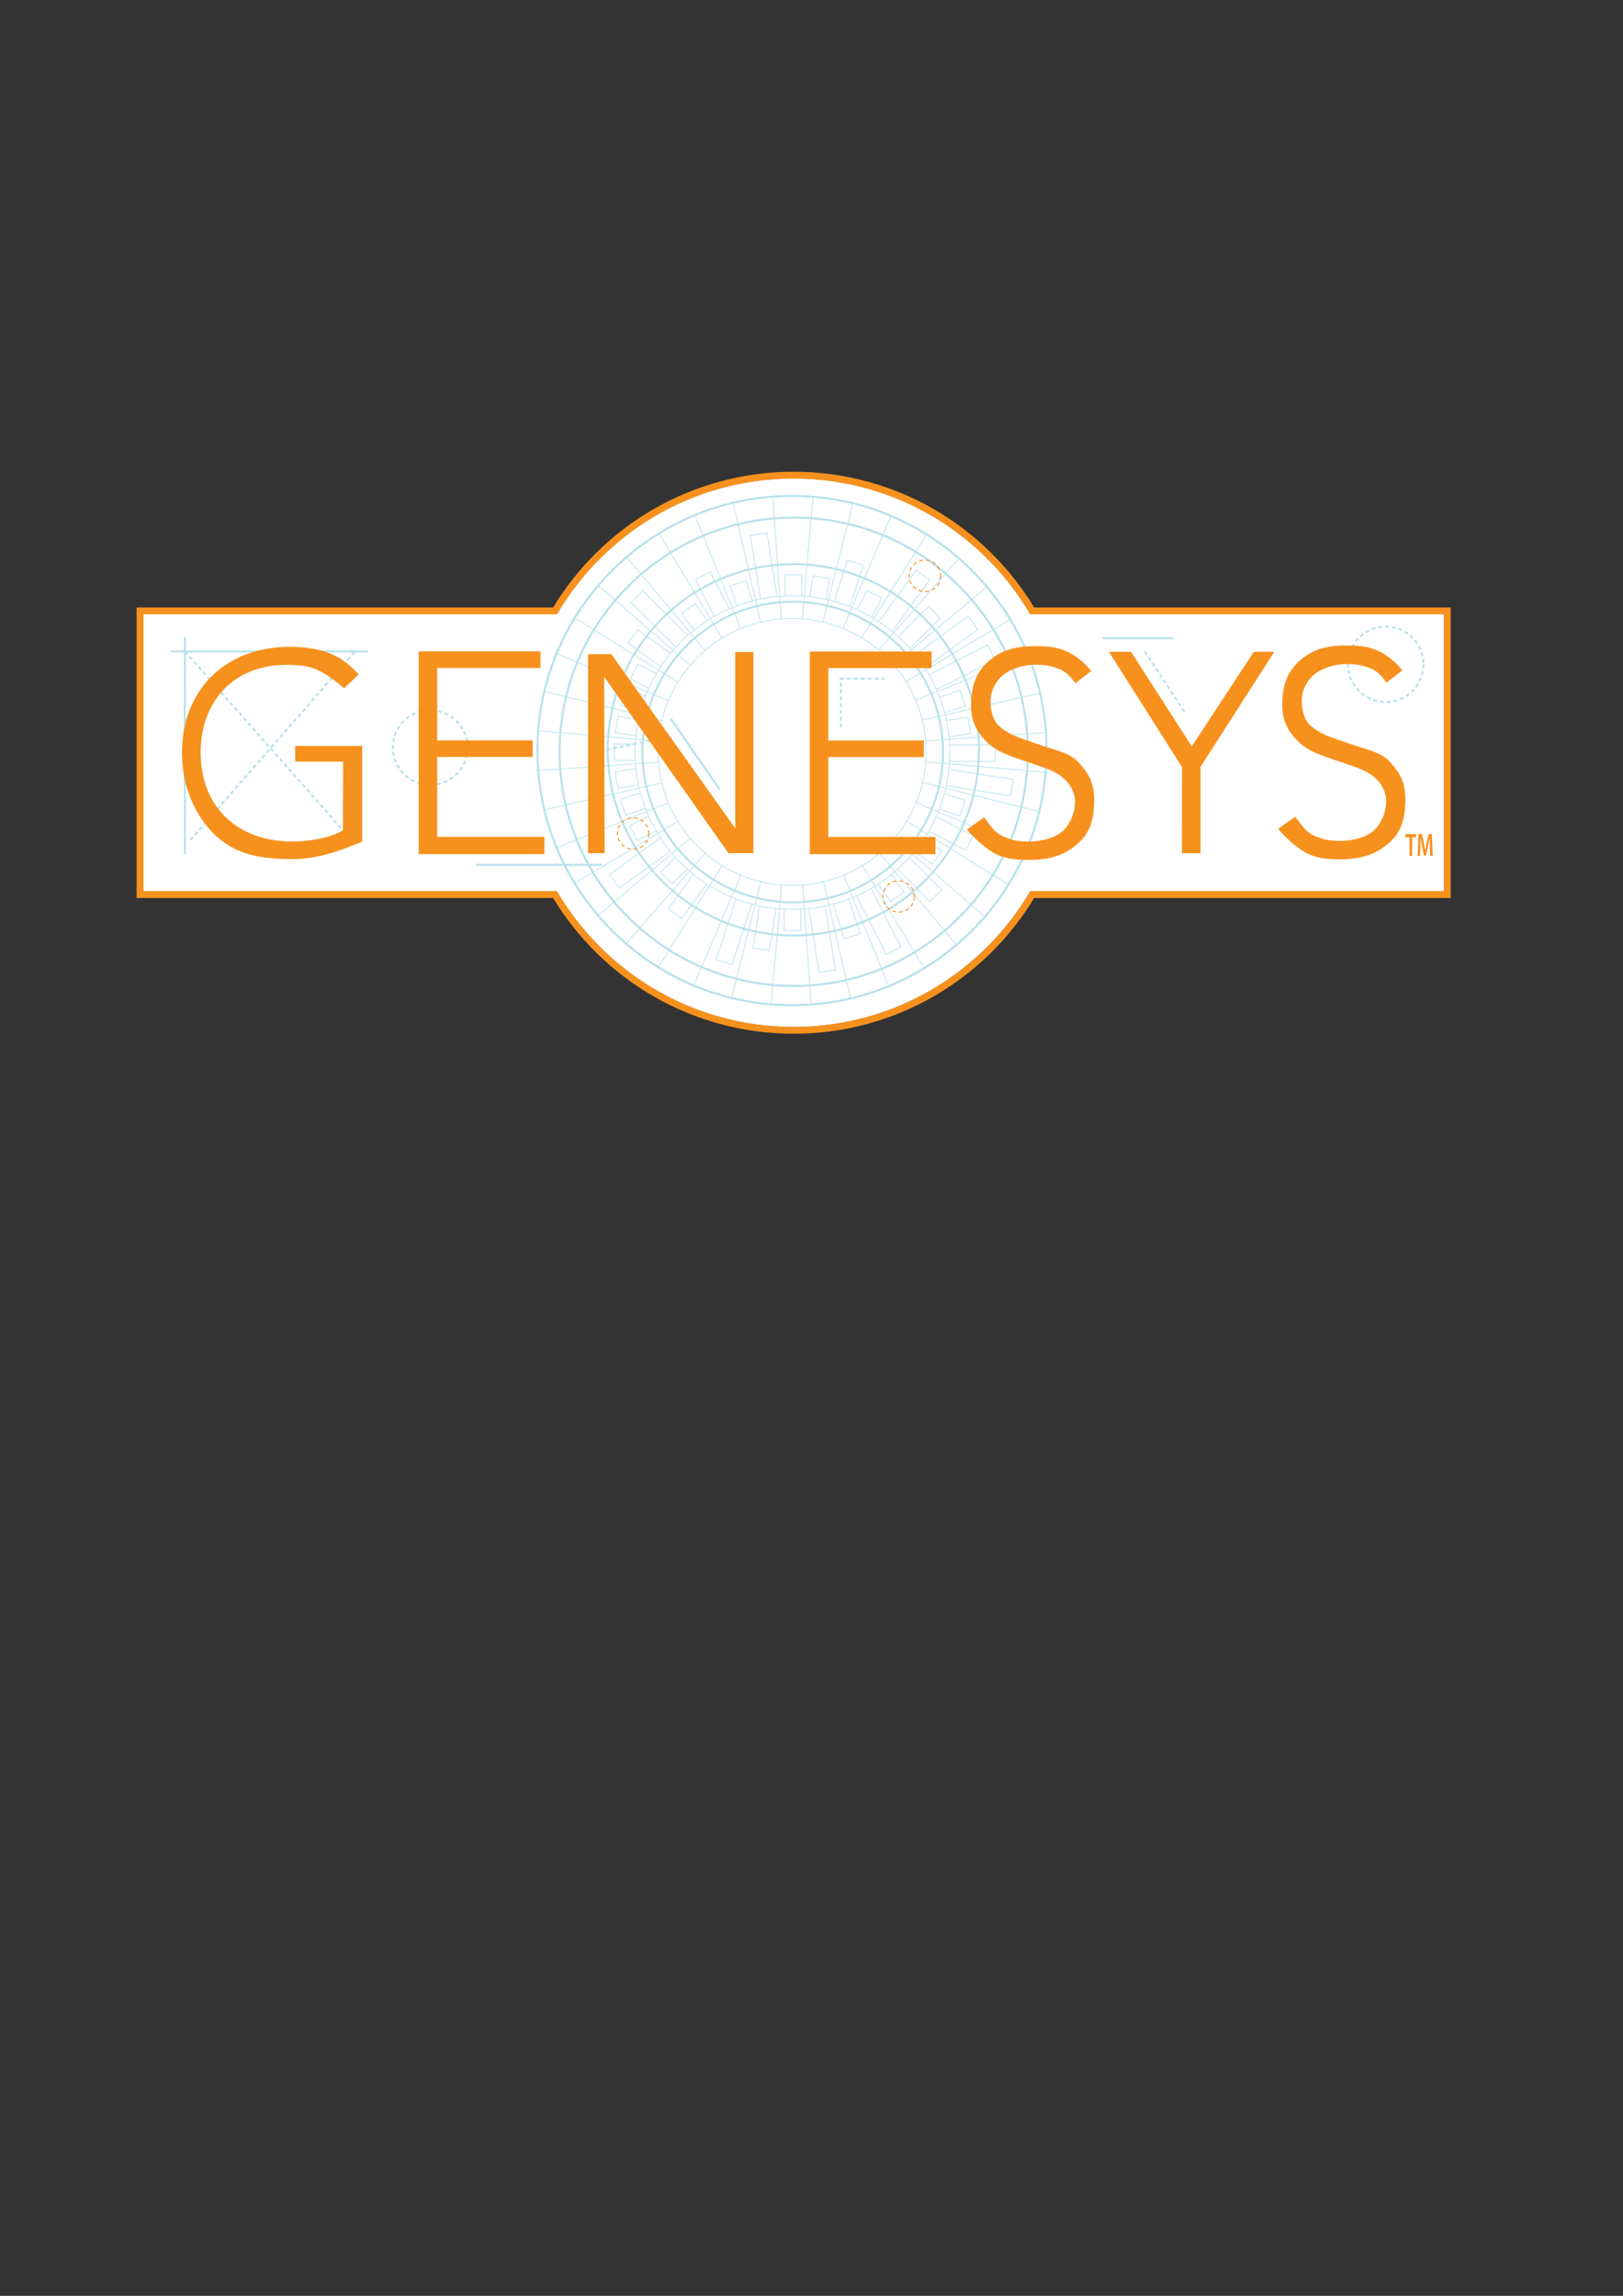 <?xml version="1.0" encoding="UTF-8" standalone="no"?>
<!-- Created with Inkscape (http://www.inkscape.org/) -->

<svg
   xmlns:dc="http://purl.org/dc/elements/1.1/"
   xmlns:cc="http://creativecommons.org/ns#"
   xmlns:rdf="http://www.w3.org/1999/02/22-rdf-syntax-ns#"
   xmlns:svg="http://www.w3.org/2000/svg"
   xmlns="http://www.w3.org/2000/svg"
   xmlns:sodipodi="http://sodipodi.sourceforge.net/DTD/sodipodi-0.dtd"
   xmlns:inkscape="http://www.inkscape.org/namespaces/inkscape"
   width="210mm"
   height="297mm"
   viewBox="0 0 210 297"
   version="1.1"
   id="svg8"
   inkscape:version="0.92.4 (5da689c313, 2019-01-14)"
   sodipodi:docname="GenesysLogoSVG.svg">
  <rect x="0" y="0" width="210" height="297" fill="#333333" stroke="none"/>
  <defs
     id="defs2">
    <clipPath
       id="clipPath3731"
       clipPathUnits="userSpaceOnUse">
      <path
         inkscape:connector-curvature="0"
         id="path3729"
         d="M 0,1584 H 1800 V 0 H 0 Z" />
    </clipPath>
    <clipPath
       id="clipPath3743"
       clipPathUnits="userSpaceOnUse">
      <path
         inkscape:connector-curvature="0"
         id="path3741"
         d="M 0,1584 H 1800 V 0 H 0 Z" />
    </clipPath>
    <clipPath
       id="clipPath3811"
       clipPathUnits="userSpaceOnUse">
      <path
         inkscape:connector-curvature="0"
         id="path3809"
         d="M 558.505,1129.86 H 1241.9 V 449.072 H 558.505 Z" />
    </clipPath>
  </defs>
  <sodipodi:namedview
     id="base"
     pagecolor="#ffffff"
     bordercolor="#666666"
     borderopacity="1.0"
     inkscape:pageopacity="0.0"
     inkscape:pageshadow="2"
     inkscape:zoom="0.98994949"
     inkscape:cx="494.33854"
     inkscape:cy="656.08391"
     inkscape:document-units="mm"
     inkscape:current-layer="g3721"
     showgrid="false"
     inkscape:window-width="1278"
     inkscape:window-height="1351"
     inkscape:window-x="-8"
     inkscape:window-y="0"
     inkscape:window-maximized="0" />
  <g
     inkscape:label="Layer 1"
     inkscape:groupmode="layer"
     id="layer1">
    <g
       transform="matrix(0.353,0,0,-0.353,-138.339,462.352)"
       inkscape:label="GenesysLogo"
       id="g3721">
      <path
         inkscape:connector-curvature="0"
         id="path3723"
         style="fill:none;fill-opacity:1;fill-rule:nonzero;stroke:none;stroke-width:0.274"
         d="m 435.546,900.551 h 493.362 v 283.409 H 435.546 Z" />
      <g
         id="g3725"
         transform="matrix(0.274,0,0,0.274,435.546,818.05)">
        <g
           clip-path="url(#clipPath3731)"
           id="g3727">
          <g
             transform="translate(902.035,1154.563)"
             id="g3733">
            <path
               inkscape:connector-curvature="0"
               id="path3735"
               style="fill:#ffffff;fill-opacity:1;fill-rule:nonzero;stroke:none"
               d="M 0,0 C 134.987,0 252.916,-72.945 316.578,-181.557 H 869.823 V -551.886 H 316.578 C 252.916,-660.498 134.987,-733.443 0,-733.443 c -134.986,0 -252.917,72.945 -316.58,181.557 h -553.245 v 370.329 H -316.58 C -252.917,-72.945 -134.986,0 0,0" />
          </g>
        </g>
      </g>
      <g
         id="g3737"
         transform="matrix(0.274,0,0,0.274,435.546,818.05)">
        <g
           clip-path="url(#clipPath3743)"
           id="g3739">
          <g
             transform="translate(902.483,1154.563)"
             id="g3745">
            <path
               inkscape:connector-curvature="0"
               id="path3747"
               style="fill:#ffffff;fill-opacity:1;fill-rule:nonzero;stroke:none"
               d="M 0,0 C 134.987,0 252.916,-72.945 316.578,-181.557 H 869.823 V -551.886 H 316.578 C 252.916,-660.498 134.987,-733.443 0,-733.443 c -134.985,0 -252.917,72.945 -316.579,181.557 h -553.245 v 370.329 h 553.245 C -252.917,-72.945 -134.985,0 0,0" />
          </g>
          <g
             transform="translate(1373.886,918.344)"
             id="g3749">
            <path
               inkscape:connector-curvature="0"
               id="path3751"
               style="fill:#b6e1ea;fill-opacity:1;fill-rule:nonzero;stroke:none"
               d="m 0,0 -2.863,4.36 2.18,1.43 2.861,-4.36 z m 5.007,-7.631 -2.86,4.361 2.177,1.431 2.86,-4.362 z m 5.007,-7.626 -2.864,4.357 2.181,1.433 2.859,-4.36 z m 5.004,-7.631 -2.861,4.358 2.181,1.433 2.86,-4.361 z m 5.006,-7.63 -2.861,4.361 2.182,1.43 2.86,-4.361 z m 5.01,-7.63 -2.863,4.361 2.181,1.43 2.86,-4.358 z m 5.003,-7.627 -2.859,4.358 2.179,1.429 2.862,-4.357 z m 5.007,-7.63 -2.859,4.357 2.18,1.434 2.86,-4.362 z m 5.008,-7.631 -2.861,4.361 2.177,1.43 2.863,-4.36 z m 5.007,-7.627 -2.861,4.358 2.181,1.43 2.859,-4.357 z m 5.006,-7.63 -2.861,4.358 2.179,1.433 2.863,-4.36 z" />
          </g>
          <path
             inkscape:connector-curvature="0"
             id="path3753"
             style="fill:#b6e1ea;fill-opacity:1;fill-rule:nonzero;stroke:none"
             d="m 1410.57,939.709 h -95.163 v 2.61 h 95.163 z" />
          <g
             transform="translate(1698.649,955.102)"
             id="g3755">
            <path
               inkscape:connector-curvature="0"
               id="path3757"
               style="fill:#b6e1ea;fill-opacity:1;fill-rule:nonzero;stroke:none"
               d="M 0,0 C -1.677,0.146 -3.384,0.2 -5.074,0.172 L -5.118,2.779 C -3.343,2.809 -1.544,2.749 0.22,2.6 Z m -13.897,-0.774 -0.515,2.556 c 1.738,0.348 3.52,0.608 5.291,0.778 l 0.244,-2.597 c -1.685,-0.159 -3.374,-0.406 -5.02,-0.737 M 8.739,-1.544 C 7.113,-1.102 5.443,-0.74 3.78,-0.467 L 4.198,2.106 C 5.95,1.822 7.708,1.44 9.422,0.974 Z m -31.145,-1.749 -0.968,2.424 c 1.657,0.656 3.357,1.234 5.064,1.718 l 0.71,-2.512 c -1.623,-0.456 -3.239,-1.004 -4.806,-1.63 m 39.459,-1.349 c -1.515,0.731 -3.094,1.386 -4.683,1.957 l 0.879,2.455 c 1.674,-0.602 3.333,-1.294 4.932,-2.062 z m -47.37,-2.664 -1.384,2.208 c 1.505,0.943 3.077,1.822 4.669,2.599 l 1.146,-2.339 c -1.508,-0.74 -3.002,-1.572 -4.431,-2.468 m 54.996,-1.886 c -1.369,0.994 -2.799,1.926 -4.256,2.769 l 1.306,2.255 c 1.534,-0.886 3.042,-1.87 4.481,-2.914 z m -62.063,-3.485 -1.758,1.923 c 1.312,1.2 2.702,2.339 4.128,3.398 l 1.552,-2.096 c -1.356,-1.004 -2.675,-2.09 -3.922,-3.225 m 68.747,-2.354 c -1.16,1.214 -2.4,2.387 -3.692,3.486 l 1.69,1.982 c 1.36,-1.154 2.668,-2.388 3.889,-3.669 z m -74.741,-4.195 -2.072,1.579 c 1.075,1.409 2.238,2.782 3.451,4.081 l 1.903,-1.786 c -1.159,-1.23 -2.26,-2.535 -3.282,-3.874 m 80.275,-2.748 c -0.926,1.406 -1.941,2.782 -3.008,4.087 l 2.017,1.653 c 1.126,-1.376 2.192,-2.823 3.168,-4.304 z m -84.998,-4.771 -2.325,1.184 c 0.808,1.585 1.706,3.144 2.67,4.634 l 2.188,-1.416 c -0.913,-1.413 -1.769,-2.894 -2.533,-4.402 m 89.197,-3.045 c -0.662,1.554 -1.409,3.086 -2.228,4.56 l 2.281,1.264 c 0.86,-1.552 1.648,-3.167 2.344,-4.804 z m -92.49,-5.197 -2.498,0.74 c 0.504,1.698 1.103,3.392 1.786,5.041 l 2.411,-0.997 c -0.651,-1.566 -1.222,-3.174 -1.699,-4.784 m 95.202,-3.248 c -0.366,1.646 -0.826,3.292 -1.363,4.891 l 2.471,0.828 c 0.564,-1.683 1.049,-3.418 1.437,-5.148 z m -96.95,-5.453 -2.589,0.28 c 0.19,1.768 0.476,3.543 0.845,5.278 l 2.55,-0.549 c -0.352,-1.643 -0.622,-3.33 -0.806,-5.009 m 98.103,-3.348 c -0.072,1.697 -0.228,3.398 -0.467,5.058 l 2.583,0.369 c 0.249,-1.745 0.411,-3.537 0.486,-5.319 z m -100.864,-5.713 c -0.088,1.234 -0.131,2.485 -0.131,3.719 0,0.541 0.01,1.082 0.026,1.623 l 2.603,-0.081 c -0.013,-0.514 -0.02,-1.028 -0.02,-1.546 -0.004,-1.169 0.041,-2.359 0.121,-3.532 z m 103.237,-1.62 -2.594,0.267 c 0.173,1.664 0.257,3.372 0.257,5.068 h 2.607 c 0,-1.785 -0.091,-3.58 -0.27,-5.335 m -101.74,-7.603 c -0.443,1.718 -0.798,3.483 -1.062,5.24 l 2.58,0.382 c 0.25,-1.666 0.588,-3.343 1.008,-4.976 z m 99.951,-1.572 -2.502,0.731 c 0.47,1.619 0.862,3.282 1.163,4.939 l 2.566,-0.463 c -0.318,-1.748 -0.73,-3.499 -1.227,-5.207 m -96.807,-7.234 c -0.743,1.606 -1.416,3.275 -1.994,4.963 l 2.468,0.844 c 0.547,-1.602 1.186,-3.187 1.891,-4.712 z m 93.389,-1.464 -2.329,1.17 c 0.757,1.504 1.443,3.07 2.038,4.648 l 2.441,-0.923 c -0.629,-1.663 -1.352,-3.31 -2.15,-4.895 m -88.717,-6.626 c -1.02,1.45 -1.98,2.971 -2.853,4.52 l 2.275,1.278 c 0.825,-1.471 1.737,-2.918 2.709,-4.294 z m 83.788,-1.319 -2.083,1.569 c 1.015,1.345 1.971,2.762 2.844,4.209 l 2.234,-1.349 c -0.919,-1.521 -1.926,-3.012 -2.995,-4.429 m -77.736,-5.801 c -1.265,1.241 -2.482,2.566 -3.616,3.935 l 2.008,1.663 c 1.078,-1.301 2.234,-2.558 3.434,-3.738 z m 71.465,-1.126 -1.769,1.914 c 1.241,1.146 2.435,2.366 3.551,3.631 l 1.954,-1.725 c -1.174,-1.328 -2.432,-2.616 -3.736,-3.82 m -64.24,-4.803 c -1.467,1 -2.901,2.085 -4.26,3.231 l 1.68,1.995 c 1.292,-1.089 2.651,-2.12 4.047,-3.07 z m 56.833,-0.893 -1.4,2.197 c 1.42,0.903 2.813,1.893 4.145,2.941 l 1.613,-2.048 c -1.397,-1.102 -2.863,-2.143 -4.358,-3.09 m -48.659,-3.645 c -1.619,0.717 -3.224,1.529 -4.774,2.414 l 1.296,2.262 c 1.468,-0.839 2.995,-1.609 4.533,-2.289 z m 40.349,-0.632 -0.977,2.418 c 1.565,0.632 3.11,1.351 4.601,2.143 l 1.221,-2.302 c -1.566,-0.832 -3.199,-1.593 -4.845,-2.259 m -31.487,-2.353 c -1.725,0.409 -3.45,0.92 -5.13,1.508 l 0.866,2.461 c 1.593,-0.561 3.231,-1.044 4.868,-1.433 z m 22.542,-0.351 -0.528,2.555 c 1.657,0.339 3.306,0.768 4.912,1.275 l 0.789,-2.485 C 9.747,-98.98 8.006,-99.433 6.265,-99.791 m -13.293,-0.984 c -1.776,0.095 -3.564,0.28 -5.315,0.558 l 0.406,2.576 c 1.663,-0.264 3.36,-0.443 5.047,-0.531 z m 4.007,-0.064 -0.058,2.606 c 1.69,0.041 3.393,0.166 5.059,0.375 l 0.33,-2.586 c -1.759,-0.223 -3.551,-0.355 -5.331,-0.395" />
          </g>
          <g
             transform="translate(422.81,843.004)"
             id="g3759">
            <path
               inkscape:connector-curvature="0"
               id="path3761"
               style="fill:#b6e1ea;fill-opacity:1;fill-rule:nonzero;stroke:none"
               d="M 0,0 C -1.667,0.227 -3.371,0.372 -5.058,0.43 L -4.97,3.032 C -3.195,2.975 -1.403,2.823 0.355,2.583 Z m -13.918,-0.078 -0.383,2.579 c 1.752,0.261 3.543,0.43 5.322,0.512 l 0.115,-2.608 c -1.691,-0.073 -3.391,-0.236 -5.054,-0.483 m 22.559,-1.93 c -1.599,0.53 -3.245,0.984 -4.895,1.342 L 4.304,1.883 C 6.041,1.501 7.779,1.024 9.462,0.467 Z m -31.177,-0.176 -0.845,2.468 c 1.68,0.578 3.408,1.071 5.139,1.471 l 0.584,-2.543 c -1.639,-0.375 -3.282,-0.844 -4.878,-1.396 m 39.311,-3.381 c -1.481,0.819 -3.019,1.563 -4.567,2.214 l 1.014,2.405 c 1.633,-0.686 3.252,-1.474 4.81,-2.334 z m -47.394,-0.26 -1.284,2.268 c 1.544,0.876 3.157,1.678 4.783,2.388 l 1.041,-2.391 c -1.545,-0.673 -3.073,-1.433 -4.54,-2.265 m 54.744,-4.713 c -1.309,1.068 -2.685,2.079 -4.091,3.006 l 1.434,2.177 c 1.48,-0.974 2.93,-2.038 4.306,-3.168 z m -62.036,-0.342 -1.674,2.002 c 1.363,1.14 2.799,2.222 4.273,3.215 l 1.458,-2.164 c -1.4,-0.943 -2.766,-1.967 -4.057,-3.053 m 68.365,-5.882 c -1.093,1.288 -2.263,2.533 -3.479,3.696 l 1.805,1.883 c 1.281,-1.228 2.512,-2.539 3.661,-3.892 z m -74.626,-0.405 -2.005,1.663 c 1.133,1.366 2.35,2.691 3.621,3.936 l 1.822,-1.864 c -1.204,-1.183 -2.363,-2.441 -3.438,-3.735 m 79.723,-6.856 c -0.838,1.463 -1.764,2.898 -2.751,4.262 l 2.113,1.529 c 1.037,-1.44 2.014,-2.952 2.9,-4.493 z m -84.744,-0.463 -2.275,1.271 c 0.865,1.548 1.826,3.073 2.853,4.526 l 2.13,-1.504 c -0.973,-1.379 -1.886,-2.822 -2.708,-4.293 m 88.436,-7.6 c -0.554,1.589 -1.203,3.168 -1.93,4.692 l 2.356,1.116 c 0.764,-1.61 1.447,-3.272 2.035,-4.946 z m -92.039,-0.508 -2.472,0.836 c 0.568,1.677 1.234,3.35 1.978,4.969 l 2.37,-1.091 c -0.707,-1.536 -1.339,-3.125 -1.876,-4.714 M 41.4,-40.69 c -0.257,1.67 -0.608,3.34 -1.038,4.966 l 2.522,0.665 c 0.453,-1.713 0.822,-3.471 1.092,-5.23 z m -96.258,-0.534 -2.58,0.372 c 0.25,1.758 0.598,3.523 1.034,5.243 l 2.529,-0.636 c -0.412,-1.636 -0.744,-3.313 -0.983,-4.979 m -3.07,-8.959 c -0.024,0.653 -0.038,1.312 -0.038,1.971 0,1.123 0.038,2.258 0.112,3.37 l 2.6,-0.169 c -0.068,-1.054 -0.101,-2.134 -0.101,-3.201 0,-0.629 0.01,-1.25 0.033,-1.873 z m 102.242,-3.367 -2.597,0.266 c 0.173,1.671 0.261,3.378 0.261,5.072 0,1.247 -0.047,2.508 -0.142,3.742 l 2.6,0.197 c 0.101,-1.303 0.148,-2.624 0.152,-3.939 0,-1.786 -0.094,-3.58 -0.274,-5.338 m -101.042,-5.904 c -0.386,1.732 -0.687,3.507 -0.893,5.271 l 2.59,0.302 c 0.196,-1.678 0.48,-3.357 0.849,-5.001 z m 99.233,-3.267 -2.501,0.736 c 0.476,1.619 0.872,3.279 1.176,4.936 l 2.563,-0.474 c -0.318,-1.744 -0.737,-3.492 -1.238,-5.198 m -96.363,-5.63 c -0.7,1.637 -1.318,3.323 -1.842,5.02 l 2.491,0.768 c 0.497,-1.609 1.085,-3.212 1.748,-4.764 z m 92.909,-3.06 -2.323,1.18 c 0.76,1.502 1.453,3.063 2.059,4.639 l 2.434,-0.93 c -0.636,-1.66 -1.366,-3.307 -2.17,-4.889 m -88.467,-5.162 c -0.983,1.478 -1.9,3.026 -2.725,4.601 l 2.309,1.21 c 0.785,-1.493 1.654,-2.961 2.586,-4.367 z m 83.487,-2.756 -2.073,1.583 c 1.028,1.345 1.992,2.751 2.871,4.192 l 2.224,-1.362 c -0.926,-1.511 -1.941,-2.999 -3.022,-4.413 m -77.625,-4.523 c -1.233,1.279 -2.417,2.634 -3.512,4.031 l 2.052,1.609 c 1.041,-1.326 2.164,-2.614 3.333,-3.827 z m 71.299,-2.356 -1.754,1.93 c 1.254,1.137 2.458,2.351 3.58,3.601 l 1.941,-1.738 c -1.18,-1.321 -2.449,-2.596 -3.767,-3.793 m -64.22,-3.749 c -1.45,1.038 -2.856,2.161 -4.181,3.333 l 1.727,1.952 c 1.258,-1.113 2.594,-2.178 3.972,-3.161 z m 56.755,-1.876 -1.375,2.217 c 1.437,0.89 2.84,1.864 4.171,2.895 l 1.596,-2.063 c -1.402,-1.086 -2.88,-2.113 -4.392,-3.049 m -48.685,-2.843 c -1.602,0.75 -3.191,1.599 -4.716,2.518 l 1.346,2.231 c 1.447,-0.871 2.954,-1.674 4.479,-2.39 z m 40.322,-1.332 -0.946,2.426 c 1.565,0.613 3.123,1.316 4.624,2.089 l 1.197,-2.314 c -1.586,-0.819 -3.226,-1.56 -4.875,-2.201 m -31.518,-1.84 c -1.721,0.447 -3.439,0.988 -5.102,1.613 l 0.916,2.441 c 1.579,-0.591 3.205,-1.106 4.838,-1.532 z m 22.532,-0.736 -0.487,2.559 c 1.653,0.315 3.313,0.72 4.93,1.207 l 0.75,-2.496 c -1.704,-0.514 -3.452,-0.942 -5.193,-1.27 m -13.31,-0.771 c -1.765,0.121 -3.55,0.345 -5.304,0.652 l 0.45,2.57 c 1.67,-0.295 3.363,-0.504 5.04,-0.625 z m 4.01,-0.133 -0.017,2.607 c 1.687,0.01 3.394,0.108 5.068,0.291 l 0.283,-2.589 c -1.761,-0.194 -3.556,-0.298 -5.334,-0.309" />
          </g>
          <g
             transform="translate(90.519,918.648)"
             id="g3763">
            <path
               inkscape:connector-curvature="0"
               id="path3765"
               style="fill:#b6e1ea;fill-opacity:1;fill-rule:nonzero;stroke:none"
               d="m 0,0 -3.452,3.908 1.954,1.724 3.452,-3.908 z m 6.037,-6.842 -3.451,3.911 1.954,1.724 3.455,-3.908 z m 6.042,-6.84 -3.452,3.911 1.954,1.725 3.452,-3.908 z m 6.041,-6.839 -3.452,3.909 1.954,1.727 3.452,-3.908 z m 6.042,-6.839 -3.453,3.908 1.955,1.728 3.451,-3.912 z m 6.041,-6.839 -3.452,3.908 1.954,1.724 3.452,-3.908 z m 6.037,-6.839 -3.451,3.908 1.954,1.724 3.451,-3.908 z m 6.042,-6.843 -3.451,3.912 1.954,1.724 3.451,-3.908 z m 6.041,-6.839 -3.451,3.908 1.954,1.728 3.451,-3.908 z m 6.041,-6.839 -3.451,3.908 1.954,1.727 3.451,-3.908 z m 6.042,-6.839 -3.452,3.908 1.954,1.724 3.452,-3.908 z m 6.041,-6.84 -3.455,3.908 1.958,1.725 3.451,-3.908 z m 6.038,-6.838 -3.451,3.908 1.953,1.724 3.452,-3.909 z m 6.041,-6.843 -3.451,3.908 1.954,1.728 3.451,-3.908 z m 6.041,-6.839 -3.451,3.908 1.954,1.727 3.451,-3.908 z m 6.042,-6.84 -3.451,3.909 1.954,1.728 3.451,-3.909 z m 6.041,-6.839 -3.455,3.908 1.954,1.724 3.455,-3.907 z m 6.038,-6.838 -3.452,3.907 1.954,1.725 3.453,-3.909 z m 6.042,-6.844 -3.452,3.909 1.954,1.727 3.452,-3.908 z m 6.041,-6.838 -3.452,3.908 1.954,1.728 3.452,-3.908 z m 6.041,-6.84 -3.451,3.908 1.954,1.728 3.451,-3.908 z m 6.042,-6.839 -3.453,3.908 1.954,1.724 3.453,-3.908 z m 6.038,-6.839 -3.453,3.908 1.955,1.724 3.452,-3.908 z m 6.041,-6.843 -3.452,3.908 1.954,1.728 3.452,-3.908 z m 6.041,-6.838 -3.452,3.908 1.955,1.727 3.451,-3.908 z m 6.042,-6.839 -3.452,3.908 1.954,1.727 3.452,-3.911 z m 6.041,-6.84 -3.452,3.908 1.954,1.728 3.452,-3.909 z m 6.038,-6.84 -3.452,3.908 1.954,1.725 3.451,-3.908 z m 6.041,-6.842 -3.452,3.913 1.954,1.722 3.452,-3.908 z m 6.041,-6.839 -3.451,3.908 1.954,1.728 3.451,-3.908 z m 6.042,-6.838 -3.452,3.908 1.954,1.727 3.452,-3.909 z m 6.041,-6.84 -3.452,3.908 1.954,1.728 3.452,-3.912 z m 6.041,-6.84 -3.451,3.908 1.954,1.725 3.451,-3.908 z m 6.038,-6.842 -3.452,3.908 1.954,1.728 3.452,-3.907 z m 6.041,-6.84 -3.451,3.913 1.954,1.724 3.451,-3.908 z" />
          </g>
          <g
             transform="translate(312.424,917.708)"
             id="g3767">
            <path
               inkscape:connector-curvature="0"
               id="path3769"
               style="fill:#b6e1ea;fill-opacity:1;fill-rule:nonzero;stroke:none"
               d="M 0,0 -1.964,1.714 1.467,5.642 3.431,3.928 Z m -6.004,-6.873 -1.961,1.714 3.428,3.928 1.965,-1.714 z m -6,-6.874 -1.965,1.715 3.431,3.928 1.961,-1.713 z m -6.005,-6.872 -1.964,1.714 3.431,3.928 1.964,-1.714 z m -6.004,-6.873 -1.965,1.718 3.432,3.924 1.964,-1.714 z m -6.001,-6.873 -1.964,1.717 3.432,3.925 1.96,-1.714 z m -6.004,-6.873 -1.964,1.717 3.431,3.925 1.961,-1.714 z m -6.004,-6.873 -1.964,1.714 3.431,3.928 1.964,-1.714 z m -6.004,-6.873 -1.961,1.718 3.428,3.924 1.964,-1.714 z m -6.001,-6.87 -1.964,1.714 3.428,3.926 1.964,-1.715 z m -6.004,-6.875 -1.964,1.716 3.432,3.929 1.963,-1.718 z m -6.005,-6.87 -1.964,1.713 3.432,3.929 1.964,-1.717 z m -6,-6.873 -1.964,1.714 3.432,3.927 1.96,-1.716 z m -6.004,-6.874 -1.964,1.715 3.431,3.928 1.961,-1.717 z m -6.004,-6.872 -1.964,1.713 3.431,3.929 1.964,-1.718 z m -6.004,-6.873 -1.961,1.713 3.428,3.929 1.964,-1.714 z m -6.001,-6.873 -1.964,1.714 3.431,3.927 1.961,-1.713 z m -6.004,-6.873 -1.964,1.714 3.431,3.929 1.964,-1.715 z m -6.005,-6.873 -1.963,1.714 3.431,3.928 1.964,-1.714 z m -6,-6.873 -1.964,1.713 3.428,3.929 1.964,-1.713 z m -6.004,-6.873 -1.964,1.717 3.431,3.926 1.964,-1.715 z m -6.004,-6.873 -1.961,1.717 3.428,3.925 1.964,-1.714 z m -6.004,-6.872 -1.962,1.717 3.428,3.924 1.965,-1.713 z m -6.001,-6.874 -1.964,1.718 3.431,3.927 1.961,-1.716 z m -6.004,-6.873 -1.964,1.718 3.431,3.927 1.964,-1.717 z m -6.004,-6.873 -1.962,1.717 3.429,3.929 1.964,-1.719 z m -6.001,-6.869 -1.964,1.713 3.431,3.926 1.961,-1.715 z m -6.004,-6.876 -1.964,1.716 3.431,3.928 1.964,-1.717 z m -6.004,-6.874 -1.961,1.717 3.428,3.929 1.964,-1.718 z m -6.004,-6.87 -1.961,1.715 3.428,3.928 1.964,-1.717 z m -6.001,-6.873 -1.965,1.714 3.432,3.929 1.961,-1.718 z m -6.005,-6.873 -1.964,1.715 3.432,3.928 1.964,-1.718 z m -6.003,-6.872 -1.961,1.713 3.428,3.93 1.964,-1.719 z m -6.002,-6.873 -1.963,1.714 3.431,3.929 1.961,-1.715 z m -6.003,-6.874 -1.964,1.718 3.431,3.925 1.964,-1.714 z m -6.005,-6.873 -1.964,1.719 3.432,3.924 1.964,-1.718 z m -6.004,-6.872 -1.96,1.717 3.431,3.926 1.961,-1.715 z" />
          </g>
          <path
             inkscape:connector-curvature="0"
             id="path3771"
             style="fill:#b6e1ea;fill-opacity:1;fill-rule:nonzero;stroke:none"
             d="M 333.124,922.116 H 68.054 v 2.606 h 265.07 z" />
          <path
             inkscape:connector-curvature="0"
             id="path3773"
             style="fill:#b6e1ea;fill-opacity:1;fill-rule:nonzero;stroke:none"
             d="m 89.345,652.266 h -2.606 v 290.27 h 2.606 z" />
          <path
             inkscape:connector-curvature="0"
             id="path3775"
             style="fill:#b6e1ea;fill-opacity:1;fill-rule:nonzero;stroke:none"
             d="M 645.994,636.616 H 477.827 v 2.61 h 168.167 z" />
          <g
             transform="translate(802.659,737.561)"
             id="g3777">
            <path
               inkscape:connector-curvature="0"
               id="path3779"
               style="fill:#b6e1ea;fill-opacity:1;fill-rule:nonzero;stroke:none"
               d="m 0,0 -65.751,95.163 2.147,1.481 L 2.147,1.48 Z" />
          </g>
          <path
             inkscape:connector-curvature="0"
             id="path3781"
             style="fill:#b6e1ea;fill-opacity:1;fill-rule:nonzero;stroke:none"
             d="m 966.687,885.612 h -2.609 v 1.305 h 2.609 z m 0,-9.128 h -2.609 v 5.216 h 2.609 z m 0,-9.125 h -2.609 v 5.217 h 2.609 z m 0,-9.125 h -2.609 v 5.213 h 2.609 z m 0,-9.124 h -2.609 v 5.213 h 2.609 z m 0,-9.129 h -2.609 v 5.217 h 2.609 z m 0,-9.123 h -2.609 v 5.212 h 2.609 z m 0,-9.125 h -2.609 v 5.212 h 2.609 z" />
          <path
             inkscape:connector-curvature="0"
             id="path3783"
             style="fill:#b6e1ea;fill-opacity:1;fill-rule:nonzero;stroke:none"
             d="m 969.409,885.612 h -5.331 v 2.606 h 5.331 z m 9.327,0 h -5.332 v 2.606 h 5.332 z m 9.33,0 h -5.331 v 2.606 h 5.331 z m 9.329,0 h -5.331 v 2.606 h 5.331 z m 9.326,0 h -5.331 v 2.606 h 5.331 z m 9.328,0 h -5.331 v 2.606 h 5.331 z m 7.996,0 h -3.996 v 2.606 h 3.996 z" />
          <g
             transform="translate(705.725,801.672)"
             id="g3785">
            <path
               inkscape:connector-curvature="0"
               id="path3787"
               style="fill:#b6e1ea;fill-opacity:1;fill-rule:nonzero;stroke:none"
               d="M 0,0 -0.534,2.552 3.289,3.35 3.823,0.801 Z m -8.935,-1.867 -0.531,2.553 5.105,1.068 0.53,-2.555 z m -8.932,-1.866 -0.534,2.552 5.104,1.068 0.534,-2.555 z m -8.932,-1.866 -0.534,2.553 5.104,1.067 0.535,-2.555 z m -8.932,-1.866 -0.534,2.553 5.105,1.068 0.534,-2.555 z m -8.932,-1.866 -0.534,2.552 5.105,1.068 0.534,-2.555 z m -8.931,-1.866 -0.534,2.552 5.105,1.068 0.53,-2.555 z" />
          </g>
          <g
             transform="translate(901.18,988.594)"
             id="g3789">
            <path
               inkscape:connector-curvature="0"
               id="path3791"
               style="fill:#b6e1ea;fill-opacity:1;fill-rule:nonzero;stroke:none"
               d="m 0,0 c -110.16,0 -199.779,-89.622 -199.779,-199.778 0,-110.16 89.619,-199.783 199.779,-199.783 110.156,0 199.779,89.623 199.779,199.783 C 199.779,-89.622 110.156,0 0,0 m 0,-402.167 c -111.598,0 -202.389,90.791 -202.389,202.389 0,111.596 90.791,202.385 202.389,202.385 111.597,0 202.389,-90.789 202.389,-202.385 0,-111.598 -90.792,-202.389 -202.389,-202.389" />
          </g>
          <g
             transform="translate(902.484,1101.029)"
             id="g3793">
            <path
               inkscape:connector-curvature="0"
               id="path3795"
               style="fill:#b6e1ea;fill-opacity:1;fill-rule:nonzero;stroke:none"
               d="m 0,0 c -171.979,0 -311.893,-139.91 -311.893,-311.887 0,-171.978 139.914,-311.892 311.893,-311.892 171.977,0 311.891,139.914 311.891,311.892 C 311.891,-139.91 171.977,0 0,0 m 0,-626.39 c -84.007,0 -162.983,32.716 -222.382,92.115 -59.403,59.402 -92.118,138.381 -92.118,222.388 0,84.004 32.715,162.981 92.118,222.38 C -162.983,-30.104 -84.007,2.61 0,2.61 c 84.004,0 162.983,-32.714 222.382,-92.117 59.403,-59.399 92.114,-138.376 92.114,-222.38 0,-84.007 -32.711,-162.986 -92.114,-222.388 C 162.983,-593.674 84.004,-626.39 0,-626.39" />
          </g>
          <g
             transform="translate(900.203,1130.036)"
             id="g3797">
            <path
               inkscape:connector-curvature="0"
               id="path3799"
               style="fill:#b6e1ea;fill-opacity:1;fill-rule:nonzero;stroke:none"
               d="m 0,0 c -187.075,0 -339.267,-152.192 -339.267,-339.264 0,-187.074 152.192,-339.269 339.267,-339.269 187.071,0 339.266,152.195 339.266,339.269 C 339.266,-152.192 187.071,0 0,0 m 0,-681.144 c -91.32,0 -177.169,35.562 -241.744,100.133 -64.571,64.572 -100.13,150.424 -100.13,241.747 0,91.317 35.559,177.166 100.13,241.737 C -177.169,-32.956 -91.32,2.61 0,2.61 c 91.315,0 177.169,-35.566 241.744,-100.137 64.571,-64.568 100.13,-150.42 100.13,-241.737 0,-91.323 -35.559,-177.175 -100.13,-241.747 C 177.172,-645.582 91.315,-681.144 0,-681.144" />
          </g>
          <g
             transform="translate(902.035,1038.787)"
             id="g3801">
            <path
               inkscape:connector-curvature="0"
               id="path3803"
               style="fill:#b6e1ea;fill-opacity:1;fill-rule:nonzero;stroke:none"
               d="m 0,0 c -136.219,0 -247.038,-110.819 -247.038,-247.034 0,-136.219 110.819,-247.037 247.038,-247.037 136.215,0 247.038,110.818 247.038,247.037 C 247.038,-110.819 136.215,0 0,0 m 0,-496.679 c -137.656,0 -249.645,111.99 -249.645,249.645 0,137.652 111.989,249.641 249.645,249.641 137.655,0 249.644,-111.989 249.644,-249.641 0,-137.655 -111.989,-249.645 -249.644,-249.645" />
          </g>
          <g
             id="g3805">
            <g
               id="g3807" />
            <g
               id="g4139">
              <g
                 style="opacity:0.8"
                 id="g4137"
                 clip-path="url(#clipPath3811)">
                <g
                   id="g3815"
                   transform="translate(900.753,997.104)">
                  <path
                     inkscape:connector-curvature="0"
                     id="path3813"
                     style="fill:#b6e1ea;fill-opacity:1;fill-rule:nonzero;stroke:none"
                     d="m 0,0 c -56.123,-0.017 -108.821,-21.778 -148.454,-61.278 -39.625,-39.504 -61.44,-92.013 -61.426,-147.863 0.034,-115.251 94.186,-209.014 209.883,-209.014 v -0.654 l 0.054,0.654 c 56.066,0.012 108.769,21.778 148.4,61.277 39.628,39.505 61.444,92.013 61.424,147.859 C 209.85,-93.764 115.702,0 0,0 M 0.057,-419.461 H 0.003 c -116.418,0 -211.155,94.349 -211.185,210.32 -0.017,56.198 21.934,109.038 61.809,148.785 39.875,39.747 92.902,61.644 149.312,61.661 116.478,0 211.217,-94.352 211.247,-210.324 0.017,-56.194 -21.935,-109.034 -61.812,-148.781 C 109.5,-397.547 56.471,-419.444 0.057,-419.461" />
                </g>
                <g
                   id="g3819"
                   transform="translate(890.293,997.526)">
                  <path
                     inkscape:connector-curvature="0"
                     id="path3817"
                     style="fill:#b6e1ea;fill-opacity:1;fill-rule:nonzero;stroke:none"
                     d="m 0,0 -0.003,28.885 23.479,0.007 0.01,-28.889 H 22.184 L 22.171,27.59 1.302,27.58 1.305,0 Z" />
                </g>
                <g
                   id="g3823"
                   transform="translate(889.083,549.407)">
                  <path
                     inkscape:connector-curvature="0"
                     id="path3821"
                     style="fill:#b6e1ea;fill-opacity:1;fill-rule:nonzero;stroke:none"
                     d="M 0,0 -0.006,28.888 H 1.299 L 1.306,1.306 22.178,1.309 22.164,28.888 H 23.47 L 23.479,0.003 Z" />
                </g>
                <g
                   id="g3827"
                   transform="translate(946.542,993.03)">
                  <path
                     inkscape:connector-curvature="0"
                     id="path3825"
                     style="fill:#b6e1ea;fill-opacity:1;fill-rule:nonzero;stroke:none"
                     d="m 0,0 -1.288,0.203 4.324,27.241 -20.62,3.246 -4.319,-27.245 -1.289,0.203 4.524,28.533 23.197,-3.651 z" />
                </g>
                <g
                   id="g3831"
                   transform="translate(870.52,522.537)">
                  <path
                     inkscape:connector-curvature="0"
                     id="path3829"
                     style="fill:#b6e1ea;fill-opacity:1;fill-rule:nonzero;stroke:none"
                     d="m 0,0 -23.192,3.648 8.982,56.611 1.285,-0.203 -8.777,-55.323 20.616,-3.245 8.779,55.315 1.289,-0.202 z" />
                </g>
                <g
                   id="g3835"
                   transform="translate(978.191,983.469)">
                  <path
                     inkscape:connector-curvature="0"
                     id="path3833"
                     style="fill:#b6e1ea;fill-opacity:1;fill-rule:nonzero;stroke:none"
                     d="M 0,0 -1.236,0.403 16.458,54.693 -3.396,61.107 -21.084,6.826 -22.326,7.228 -4.235,62.746 18.101,55.532 Z" />
                </g>
                <g
                   id="g3839"
                   transform="translate(820.404,503.549)">
                  <path
                     inkscape:connector-curvature="0"
                     id="path3837"
                     style="fill:#b6e1ea;fill-opacity:1;fill-rule:nonzero;stroke:none"
                     d="M 0,0 -22.336,7.217 4.25,88.804 5.487,88.398 -20.69,8.056 -0.839,1.64 25.342,81.984 26.583,81.579 Z" />
                </g>
                <g
                   id="g3843"
                   transform="translate(1007.963,969.098)">
                  <path
                     inkscape:connector-curvature="0"
                     id="path3841"
                     style="fill:#b6e1ea;fill-opacity:1;fill-rule:nonzero;stroke:none"
                     d="M 0,0 -1.163,0.595 11.402,25.173 -7.201,34.602 -19.761,10.024 -20.92,10.615 -7.772,36.353 13.16,25.745 Z" />
                </g>
                <g
                   id="g3847"
                   transform="translate(1035.102,950.267)">
                  <path
                     inkscape:connector-curvature="0"
                     id="path3845"
                     style="fill:#b6e1ea;fill-opacity:1;fill-rule:nonzero;stroke:none"
                     d="M 0,0 -1.055,0.768 48.331,68.517 31.441,80.731 -17.938,12.982 -18.989,13.75 31.153,82.551 50.156,68.805 49.771,68.278 Z" />
                </g>
                <g
                   id="g3851"
                   transform="translate(752.716,565.117)">
                  <path
                     inkscape:connector-curvature="0"
                     id="path3849"
                     style="fill:#b6e1ea;fill-opacity:1;fill-rule:nonzero;stroke:none"
                     d="M 0,0 -19.003,13.746 15.034,60.444 16.086,59.676 -17.177,14.037 -0.287,1.815 32.982,47.462 34.034,46.694 Z" />
                </g>
                <g
                   id="g3855"
                   transform="translate(1058.953,927.438)">
                  <path
                     inkscape:connector-curvature="0"
                     id="path3853"
                     style="fill:#b6e1ea;fill-opacity:1;fill-rule:nonzero;stroke:none"
                     d="m 0,0 -0.92,0.923 39.725,39.591 -14.768,14.693 -39.72,-39.595 -0.92,0.923 40.64,40.511 16.616,-16.532 -0.466,-0.463 z" />
                </g>
                <g
                   id="g3859"
                   transform="translate(740.012,611.42)">
                  <path
                     inkscape:connector-curvature="0"
                     id="path3857"
                     style="fill:#b6e1ea;fill-opacity:1;fill-rule:nonzero;stroke:none"
                     d="M 0,0 -16.609,16.538 3.888,36.968 4.811,36.045 -14.764,16.538 0,1.843 19.574,21.356 20.497,20.43 Z" />
                </g>
                <g
                   id="g3863"
                   transform="translate(1078.927,901.169)">
                  <path
                     inkscape:connector-curvature="0"
                     id="path3861"
                     style="fill:#b6e1ea;fill-opacity:1;fill-rule:nonzero;stroke:none"
                     d="M 0,0 -0.764,1.055 69.01,51.583 56.738,68.402 -13.043,17.868 -13.807,18.922 57.025,70.221 70.833,51.296 Z" />
                </g>
                <g
                   id="g3867"
                   transform="translate(669.135,606.055)">
                  <path
                     inkscape:connector-curvature="0"
                     id="path3865"
                     style="fill:#b6e1ea;fill-opacity:1;fill-rule:nonzero;stroke:none"
                     d="m 0,0 -13.807,18.922 0.531,0.385 68.074,49.297 0.764,-1.057 L -11.981,18.634 0.288,1.818 67.833,50.73 68.597,49.672 Z" />
                </g>
                <g
                   id="g3871"
                   transform="translate(1094.529,872.112)">
                  <path
                     inkscape:connector-curvature="0"
                     id="path3869"
                     style="fill:#b6e1ea;fill-opacity:1;fill-rule:nonzero;stroke:none"
                     d="m 0,0 -0.592,1.163 77.373,39.301 -9.486,18.519 -77.37,-39.304 -0.591,1.163 78.529,39.892 10.676,-20.838 z" />
                </g>
                <g
                   id="g3875"
                   transform="translate(693.165,669.747)">
                  <path
                     inkscape:connector-curvature="0"
                     id="path3873"
                     style="fill:#b6e1ea;fill-opacity:1;fill-rule:nonzero;stroke:none"
                     d="M 0,0 -10.666,20.843 15.169,33.966 15.761,32.806 -8.908,20.271 0.568,1.751 25.24,14.286 25.829,13.123 Z" />
                </g>
                <g
                   id="g3879"
                   transform="translate(1105.37,840.986)">
                  <path
                     inkscape:connector-curvature="0"
                     id="path3877"
                     style="fill:#b6e1ea;fill-opacity:1;fill-rule:nonzero;stroke:none"
                     d="m 0,0 -0.402,1.241 26.332,8.53 -6.456,19.77 -26.333,-8.533 -0.402,1.238 27.57,8.935 7.264,-22.249 z" />
                </g>
                <g
                   id="g3883"
                   transform="translate(677.174,703.662)">
                  <path
                     inkscape:connector-curvature="0"
                     id="path3881"
                     style="fill:#b6e1ea;fill-opacity:1;fill-rule:nonzero;stroke:none"
                     d="M 0,0 -7.265,22.245 20.308,31.181 20.71,29.939 -5.619,21.407 0.835,1.64 27.167,10.169 27.57,8.928 Z" />
                </g>
                <g
                   id="g3887"
                   transform="translate(1111.191,808.552)">
                  <path
                     inkscape:connector-curvature="0"
                     id="path3885"
                     style="fill:#b6e1ea;fill-opacity:1;fill-rule:nonzero;stroke:none"
                     d="M 0,0 -0.201,1.284 27.145,5.608 23.876,26.139 -3.479,21.815 -3.681,23.104 24.957,27.63 28.639,4.523 Z" />
                </g>
                <g
                   id="g3891"
                   transform="translate(666.705,739.644)">
                  <path
                     inkscape:connector-curvature="0"
                     id="path3889"
                     style="fill:#b6e1ea;fill-opacity:1;fill-rule:nonzero;stroke:none"
                     d="m 0,0 -3.679,23.109 28.638,4.524 0.203,-1.287 -27.35,-4.322 3.27,-20.534 27.35,4.324 0.202,-1.288 z" />
                </g>
                <g
                   id="g3895"
                   transform="translate(1111.858,775.604)">
                  <path
                     inkscape:connector-curvature="0"
                     id="path3893"
                     style="fill:#b6e1ea;fill-opacity:1;fill-rule:nonzero;stroke:none"
                     d="m 0,0 v 1.306 l 59.824,0.016 -0.01,20.791 -59.831,-0.021 v 1.305 L 61.12,23.414 61.126,0.02 Z" />
                </g>
                <g
                   id="g3899"
                   transform="translate(662.015,776.817)">
                  <path
                     inkscape:connector-curvature="0"
                     id="path3897"
                     style="fill:#b6e1ea;fill-opacity:1;fill-rule:nonzero;stroke:none"
                     d="M 0,0 -0.006,23.397 28.99,23.404 V 22.099 L 1.295,22.092 1.305,1.305 28.993,1.312 V 0.007 Z" />
                </g>
                <g
                   id="g3903"
                   transform="translate(1193.053,729.46)">
                  <path
                     inkscape:connector-curvature="0"
                     id="path3901"
                     style="fill:#b6e1ea;fill-opacity:1;fill-rule:nonzero;stroke:none"
                     d="m 0,0 -0.643,0.102 -85.069,13.401 0.206,1.288 84.42,-13.3 3.263,20.534 -84.443,13.3 0.206,1.287 85.727,-13.501 z" />
                </g>
                <g
                   id="g3907"
                   transform="translate(691.857,809.752)">
                  <path
                     inkscape:connector-curvature="0"
                     id="path3905"
                     style="fill:#b6e1ea;fill-opacity:1;fill-rule:nonzero;stroke:none"
                     d="M 0,0 -28.638,4.506 -24.97,27.617 3.668,23.107 3.465,21.819 -23.885,26.126 -27.144,5.592 0.203,1.288 Z" />
                </g>
                <g
                   id="g3911"
                   transform="translate(1125.313,702.517)">
                  <path
                     inkscape:connector-curvature="0"
                     id="path3909"
                     style="fill:#b6e1ea;fill-opacity:1;fill-rule:nonzero;stroke:none"
                     d="m 0,0 -27.573,8.914 0.398,1.238 26.34,-8.512 6.437,19.769 -26.336,8.521 0.403,1.236 27.579,-8.918 z" />
                </g>
                <g
                   id="g3915"
                   transform="translate(697.867,842.139)">
                  <path
                     inkscape:connector-curvature="0"
                     id="path3913"
                     style="fill:#b6e1ea;fill-opacity:1;fill-rule:nonzero;stroke:none"
                     d="M 0,0 -27.576,8.922 -20.325,31.174 7.252,22.252 6.85,21.011 -19.489,29.535 -25.933,9.76 0.403,1.241 Z" />
                </g>
                <g
                   id="g3919"
                   transform="translate(1132.91,656.623)">
                  <path
                     inkscape:connector-curvature="0"
                     id="path3917"
                     style="fill:#b6e1ea;fill-opacity:1;fill-rule:nonzero;stroke:none"
                     d="m 0,0 -49.596,25.156 0.593,1.163 48.432,-24.568 9.462,18.526 -48.432,24.569 0.592,1.166 49.597,-25.166 z" />
                </g>
                <g
                   id="g3923"
                   transform="translate(708.889,873.194)">
                  <path
                     inkscape:connector-curvature="0"
                     id="path3921"
                     style="fill:#b6e1ea;fill-opacity:1;fill-rule:nonzero;stroke:none"
                     d="M 0,0 -25.839,13.107 -15.183,33.956 10.656,20.848 10.067,19.685 -14.615,32.204 -24.081,13.678 0.592,1.163 Z" />
                </g>
                <g
                   id="g3927"
                   transform="translate(1087.861,637.773)">
                  <path
                     inkscape:connector-curvature="0"
                     id="path3925"
                     style="fill:#b6e1ea;fill-opacity:1;fill-rule:nonzero;stroke:none"
                     d="m 0,0 -23.455,16.967 0.765,1.059 22.403,-16.208 12.266,16.823 -22.405,16.207 0.764,1.054 23.463,-16.97 z" />
                </g>
                <g
                   id="g3931"
                   transform="translate(724.653,902.15)">
                  <path
                     inkscape:connector-curvature="0"
                     id="path3929"
                     style="fill:#b6e1ea;fill-opacity:1;fill-rule:nonzero;stroke:none"
                     d="m 0,0 -44.767,32.383 13.8,18.926 L 13.793,18.932 13.029,17.877 -30.68,49.49 -42.942,32.671 0.764,1.055 Z" />
                </g>
                <g
                   id="g3935"
                   transform="translate(1084.657,588.001)">
                  <path
                     inkscape:connector-curvature="0"
                     id="path3933"
                     style="fill:#b6e1ea;fill-opacity:1;fill-rule:nonzero;stroke:none"
                     d="m 0,0 -43.165,42.983 0.92,0.922 L 0,1.84 l 14.746,14.716 -42.238,42.053 0.919,0.925 43.165,-42.978 z" />
                </g>
                <g
                   id="g3939"
                   transform="translate(744.768,928.296)">
                  <path
                     inkscape:connector-curvature="0"
                     id="path3937"
                     style="fill:#b6e1ea;fill-opacity:1;fill-rule:nonzero;stroke:none"
                     d="M 0,0 -60.761,60.494 -44.152,77.04 16.603,16.545 15.683,15.622 -44.152,75.201 -58.912,60.494 0.919,0.923 Z" />
                </g>
                <g
                   id="g3943"
                   transform="translate(1032.168,587.727)">
                  <path
                     inkscape:connector-curvature="0"
                     id="path3941"
                     style="fill:#b6e1ea;fill-opacity:1;fill-rule:nonzero;stroke:none"
                     d="m 0,0 -17.041,23.361 1.055,0.767 L 0.288,1.819 17.168,14.047 0.889,36.35 1.94,37.12 18.992,13.76 Z" />
                </g>
                <g
                   id="g3947"
                   transform="translate(768.74,950.974)">
                  <path
                     inkscape:connector-curvature="0"
                     id="path3945"
                     style="fill:#b6e1ea;fill-opacity:1;fill-rule:nonzero;stroke:none"
                     d="M 0,0 -17.052,23.367 1.944,37.12 18.996,13.763 17.942,12.992 1.657,35.301 -15.227,23.077 1.052,0.767 Z" />
                </g>
                <g
                   id="g3951"
                   transform="translate(1026.113,517.081)">
                  <path
                     inkscape:connector-curvature="0"
                     id="path3949"
                     style="fill:#b6e1ea;fill-opacity:1;fill-rule:nonzero;stroke:none"
                     d="m 0,0 -40.159,78.47 1.163,0.592 39.564,-77.311 18.598,9.446 -39.568,77.299 1.159,0.595 40.166,-78.462 z" />
                </g>
                <g
                   id="g3955"
                   transform="translate(795.98,969.642)">
                  <path
                     inkscape:connector-curvature="0"
                     id="path3953"
                     style="fill:#b6e1ea;fill-opacity:1;fill-rule:nonzero;stroke:none"
                     d="M 0,0 -25.754,50.325 -4.835,60.944 20.919,10.63 19.76,10.034 -5.406,59.193 -24,49.758 1.163,0.596 Z" />
                </g>
                <g
                   id="g3959"
                   transform="translate(969.926,538.13)">
                  <path
                     inkscape:connector-curvature="0"
                     id="path3957"
                     style="fill:#b6e1ea;fill-opacity:1;fill-rule:nonzero;stroke:none"
                     d="m 0,0 -15.22,46.613 1.241,0.406 L 0.835,1.64 20.684,8.073 5.866,53.448 7.106,53.854 22.329,7.238 Z" />
                </g>
                <g
                   id="g3963"
                   transform="translate(825.817,983.841)">
                  <path
                     inkscape:connector-curvature="0"
                     id="path3961"
                     style="fill:#b6e1ea;fill-opacity:1;fill-rule:nonzero;stroke:none"
                     d="M 0,0 -8.966,27.472 13.364,34.704 22.33,7.238 21.091,6.833 12.528,33.06 -7.32,26.634 1.24,0.406 Z" />
                </g>
                <g
                   id="g3967"
                   transform="translate(935.785,493.302)">
                  <path
                     inkscape:connector-curvature="0"
                     id="path3965"
                     style="fill:#b6e1ea;fill-opacity:1;fill-rule:nonzero;stroke:none"
                     d="M 0,0 -0.102,0.643 -13.635,85.64 -12.347,85.843 1.081,1.491 21.7,4.753 8.265,89.104 9.554,89.311 23.19,3.668 Z" />
                </g>
                <g
                   id="g3971"
                   transform="translate(857.514,993.216)">
                  <path
                     inkscape:connector-curvature="0"
                     id="path3969"
                     style="fill:#b6e1ea;fill-opacity:1;fill-rule:nonzero;stroke:none"
                     d="M 0,0 -13.675,85.89 9.513,89.551 23.191,3.661 21.907,3.458 8.432,88.061 -12.184,84.805 1.289,0.203 Z" />
                </g>
                <g
                   id="g3975"
                   transform="translate(885.213,966.543)">
                  <path
                     inkscape:connector-curvature="0"
                     id="path3973"
                     style="fill:#b6e1ea;fill-opacity:1;fill-rule:nonzero;stroke:none"
                     d="m 0,0 -11.298,163.223 1.3,0.091 11.3,-163.227 z" />
                </g>
                <g
                   id="g3979"
                   transform="translate(925.186,449.072)">
                  <path
                     inkscape:connector-curvature="0"
                     id="path3977"
                     style="fill:#b6e1ea;fill-opacity:1;fill-rule:nonzero;stroke:none"
                     d="m 0,0 -11.298,163.224 1.302,0.087 L 1.303,0.092 Z" />
                </g>
                <g
                   id="g3983"
                   transform="translate(914.503,966.582)">
                  <path
                     inkscape:connector-curvature="0"
                     id="path3981"
                     style="fill:#b6e1ea;fill-opacity:1;fill-rule:nonzero;stroke:none"
                     d="m 0,0 -1.298,0.115 14.473,162.974 1.302,-0.115 z" />
                </g>
                <g
                   id="g3987"
                   transform="translate(872.721,449.254)">
                  <path
                     inkscape:connector-curvature="0"
                     id="path3985"
                     style="fill:#b6e1ea;fill-opacity:1;fill-rule:nonzero;stroke:none"
                     d="m 0,0 -1.298,0.115 14.476,162.973 1.298,-0.114 z" />
                </g>
                <g
                   id="g3991"
                   transform="translate(942.14,962.171)">
                  <path
                     inkscape:connector-curvature="0"
                     id="path3989"
                     style="fill:#b6e1ea;fill-opacity:1;fill-rule:nonzero;stroke:none"
                     d="m 0,0 -1.265,0.318 39.89,158.713 1.265,-0.318 z" />
                </g>
                <g
                   id="g3995"
                   transform="translate(819.638,457.724)">
                  <path
                     inkscape:connector-curvature="0"
                     id="path3993"
                     style="fill:#b6e1ea;fill-opacity:1;fill-rule:nonzero;stroke:none"
                     d="m 0,0 -1.265,0.317 39.885,158.717 1.265,-0.318 z" />
                </g>
                <g
                   id="g3999"
                   transform="translate(968.746,953.51)">
                  <path
                     inkscape:connector-curvature="0"
                     id="path3997"
                     style="fill:#b6e1ea;fill-opacity:1;fill-rule:nonzero;stroke:none"
                     d="m 0,0 -1.2,0.51 64.321,150.546 1.201,-0.514 z" />
                </g>
                <g
                   id="g4003"
                   transform="translate(768.535,474.363)">
                  <path
                     inkscape:connector-curvature="0"
                     id="path4001"
                     style="fill:#b6e1ea;fill-opacity:1;fill-rule:nonzero;stroke:none"
                     d="m 0,0 -1.2,0.511 64.321,150.545 1.2,-0.514 z" />
                </g>
                <g
                   id="g4007"
                   transform="translate(993.662,940.808)">
                  <path
                     inkscape:connector-curvature="0"
                     id="path4005"
                     style="fill:#b6e1ea;fill-opacity:1;fill-rule:nonzero;stroke:none"
                     d="m 0,0 -1.103,0.693 87.171,138.667 1.103,-0.693 z" />
                </g>
                <g
                   id="g4011"
                   transform="translate(720.674,498.762)">
                  <path
                     inkscape:connector-curvature="0"
                     id="path4009"
                     style="fill:#b6e1ea;fill-opacity:1;fill-rule:nonzero;stroke:none"
                     d="m 0,0 -1.105,0.692 87.167,138.667 1.106,-0.693 z" />
                </g>
                <g
                   id="g4015"
                   transform="translate(1016.275,924.378)">
                  <path
                     inkscape:connector-curvature="0"
                     id="path4013"
                     style="fill:#b6e1ea;fill-opacity:1;fill-rule:nonzero;stroke:none"
                     d="m 0,0 -0.98,0.858 107.875,123.375 0.98,-0.858 z" />
                </g>
                <g
                   id="g4019"
                   transform="translate(677.231,530.312)">
                  <path
                     inkscape:connector-curvature="0"
                     id="path4017"
                     style="fill:#b6e1ea;fill-opacity:1;fill-rule:nonzero;stroke:none"
                     d="m 0,0 -0.979,0.859 107.871,123.375 0.98,-0.854 z" />
                </g>
                <g
                   id="g4023"
                   transform="translate(1036.036,904.628)">
                  <path
                     inkscape:connector-curvature="0"
                     id="path4021"
                     style="fill:#b6e1ea;fill-opacity:1;fill-rule:nonzero;stroke:none"
                     d="m 0,0 -0.835,1.001 125.92,105.044 0.832,-1 z" />
                </g>
                <g
                   id="g4027"
                   transform="translate(639.284,568.251)">
                  <path
                     inkscape:connector-curvature="0"
                     id="path4025"
                     style="fill:#b6e1ea;fill-opacity:1;fill-rule:nonzero;stroke:none"
                     d="m 0,0 -0.835,1.001 125.918,105.049 0.834,-1.001 z" />
                </g>
                <g
                   id="g4031"
                   transform="translate(1052.449,882.044)">
                  <path
                     inkscape:connector-curvature="0"
                     id="path4029"
                     style="fill:#b6e1ea;fill-opacity:1;fill-rule:nonzero;stroke:none"
                     d="m 0,0 -0.67,1.119 140.863,84.129 0.674,-1.119 z" />
                </g>
                <g
                   id="g4035"
                   transform="translate(607.759,611.636)">
                  <path
                     inkscape:connector-curvature="0"
                     id="path4033"
                     style="fill:#b6e1ea;fill-opacity:1;fill-rule:nonzero;stroke:none"
                     d="m 0,0 -0.666,1.119 140.86,84.133 0.669,-1.124 z" />
                </g>
                <g
                   id="g4039"
                   transform="translate(1065.113,857.18)">
                  <path
                     inkscape:connector-curvature="0"
                     id="path4037"
                     style="fill:#b6e1ea;fill-opacity:1;fill-rule:nonzero;stroke:none"
                     d="m 0,0 -0.487,1.21 152.341,61.14 0.487,-1.21 z" />
                </g>
                <g
                   id="g4043"
                   transform="translate(583.434,659.398)">
                  <path
                     inkscape:connector-curvature="0"
                     id="path4041"
                     style="fill:#b6e1ea;fill-opacity:1;fill-rule:nonzero;stroke:none"
                     d="m 0,0 -0.483,1.206 152.337,61.148 0.487,-1.21 z" />
                </g>
                <g
                   id="g4047"
                   transform="translate(1073.717,830.644)">
                  <path
                     inkscape:connector-curvature="0"
                     id="path4045"
                     style="fill:#b6e1ea;fill-opacity:1;fill-rule:nonzero;stroke:none"
                     d="m 0,0 -0.291,1.271 160.07,36.648 0.286,-1.271 z" />
                </g>
                <g
                   id="g4051"
                   transform="translate(566.913,710.362)">
                  <path
                     inkscape:connector-curvature="0"
                     id="path4049"
                     style="fill:#b6e1ea;fill-opacity:1;fill-rule:nonzero;stroke:none"
                     d="m 0,0 -0.294,1.271 160.066,36.655 0.294,-1.272 z" />
                </g>
                <g
                   id="g4055"
                   transform="translate(1078.048,803.099)">
                  <path
                     inkscape:connector-curvature="0"
                     id="path4053"
                     style="fill:#b6e1ea;fill-opacity:1;fill-rule:nonzero;stroke:none"
                     d="m 0,0 -0.088,1.301 163.853,11.252 0.087,-1.303 z" />
                </g>
                <g
                   id="g4059"
                   transform="translate(558.593,763.278)">
                  <path
                     inkscape:connector-curvature="0"
                     id="path4057"
                     style="fill:#b6e1ea;fill-opacity:1;fill-rule:nonzero;stroke:none"
                     d="m 0,0 -0.087,1.301 163.848,11.254 0.092,-1.298 z" />
                </g>
                <g
                   id="g4063"
                   transform="translate(1241.603,760.796)">
                  <path
                     inkscape:connector-curvature="0"
                     id="path4061"
                     style="fill:#b6e1ea;fill-opacity:1;fill-rule:nonzero;stroke:none"
                     d="m 0,0 -163.603,14.418 0.115,1.299 L 0.114,1.298 Z" />
                </g>
                <g
                   id="g4067"
                   transform="translate(722.29,802.419)">
                  <path
                     inkscape:connector-curvature="0"
                     id="path4065"
                     style="fill:#b6e1ea;fill-opacity:1;fill-rule:nonzero;stroke:none"
                     d="m 0,0 -163.602,14.415 0.115,1.297 L 0.115,1.298 Z" />
                </g>
                <g
                   id="g4071"
                   transform="translate(1232.898,707.945)">
                  <path
                     inkscape:connector-curvature="0"
                     id="path4069"
                     style="fill:#b6e1ea;fill-opacity:1;fill-rule:nonzero;stroke:none"
                     d="m 0,0 -159.322,39.736 0.314,1.269 L 0.317,1.264 Z" />
                </g>
                <g
                   id="g4075"
                   transform="translate(726.516,829.985)">
                  <path
                     inkscape:connector-curvature="0"
                     id="path4073"
                     style="fill:#b6e1ea;fill-opacity:1;fill-rule:nonzero;stroke:none"
                     d="m 0,0 -159.323,39.73 0.315,1.268 L 0.314,1.265 Z" />
                </g>
                <g
                   id="g4079"
                   transform="translate(1216.001,657.102)">
                  <path
                     inkscape:connector-curvature="0"
                     id="path4077"
                     style="fill:#b6e1ea;fill-opacity:1;fill-rule:nonzero;stroke:none"
                     d="m 0,0 -151.121,64.078 0.508,1.197 L 0.51,1.2 Z" />
                </g>
                <g
                   id="g4083"
                   transform="translate(735.015,856.554)">
                  <path
                     inkscape:connector-curvature="0"
                     id="path4081"
                     style="fill:#b6e1ea;fill-opacity:1;fill-rule:nonzero;stroke:none"
                     d="m 0,0 -151.122,64.072 0.512,1.2 L 0.51,1.201 Z" />
                </g>
                <g
                   id="g4087"
                   transform="translate(1191.328,609.517)">
                  <path
                     inkscape:connector-curvature="0"
                     id="path4085"
                     style="fill:#b6e1ea;fill-opacity:1;fill-rule:nonzero;stroke:none"
                     d="m 0,0 -139.196,86.84 0.689,1.105 L 0.689,1.105 Z" />
                </g>
                <g
                   id="g4091"
                   transform="translate(747.588,881.47)">
                  <path
                     inkscape:connector-curvature="0"
                     id="path4089"
                     style="fill:#b6e1ea;fill-opacity:1;fill-rule:nonzero;stroke:none"
                     d="m 0,0 -139.201,86.83 0.69,1.106 139.2,-86.831 z" />
                </g>
                <g
                   id="g4095"
                   transform="translate(1159.488,566.365)">
                  <path
                     inkscape:connector-curvature="0"
                     id="path4093"
                     style="fill:#b6e1ea;fill-opacity:1;fill-rule:nonzero;stroke:none"
                     d="m 0,0 -123.852,107.462 0.859,0.987 L 0.855,0.983 Z" />
                </g>
                <g
                   id="g4099"
                   transform="translate(763.913,904.121)">
                  <path
                     inkscape:connector-curvature="0"
                     id="path4097"
                     style="fill:#b6e1ea;fill-opacity:1;fill-rule:nonzero;stroke:none"
                     d="m 0,0 -123.849,107.456 0.856,0.983 L 0.856,0.984 Z" />
                </g>
                <g
                   id="g4103"
                   transform="translate(1121.263,528.704)">
                  <path
                     inkscape:connector-curvature="0"
                     id="path4101"
                     style="fill:#b6e1ea;fill-opacity:1;fill-rule:nonzero;stroke:none"
                     d="m 0,0 -105.45,125.44 1.001,0.839 L 0.998,0.839 Z" />
                </g>
                <g
                   id="g4107"
                   transform="translate(783.595,923.949)">
                  <path
                     inkscape:connector-curvature="0"
                     id="path4105"
                     style="fill:#b6e1ea;fill-opacity:1;fill-rule:nonzero;stroke:none"
                     d="m 0,0 -105.447,125.431 0.997,0.839 L 0.998,0.838 Z" />
                </g>
                <g
                   id="g4111"
                   transform="translate(1077.592,497.466)">
                  <path
                     inkscape:connector-curvature="0"
                     id="path4109"
                     style="fill:#b6e1ea;fill-opacity:1;fill-rule:nonzero;stroke:none"
                     d="m 0,0 -84.451,140.331 1.119,0.672 84.45,-140.33 z" />
                </g>
                <g
                   id="g4115"
                   transform="translate(806.151,940.463)">
                  <path
                     inkscape:connector-curvature="0"
                     id="path4113"
                     style="fill:#b6e1ea;fill-opacity:1;fill-rule:nonzero;stroke:none"
                     d="m 0,0 -84.453,140.319 1.116,0.673 L 1.115,0.673 Z" />
                </g>
                <g
                   id="g4119"
                   transform="translate(1029.559,473.416)">
                  <path
                     inkscape:connector-curvature="0"
                     id="path4117"
                     style="fill:#b6e1ea;fill-opacity:1;fill-rule:nonzero;stroke:none"
                     d="m 0,0 -61.377,151.763 1.21,0.491 L 1.207,0.49 Z" />
                </g>
                <g
                   id="g4123"
                   transform="translate(831.023,953.263)">
                  <path
                     inkscape:connector-curvature="0"
                     id="path4121"
                     style="fill:#b6e1ea;fill-opacity:1;fill-rule:nonzero;stroke:none"
                     d="m 0,0 -61.379,151.752 1.206,0.488 L 1.207,0.486 Z" />
                </g>
                <g
                   id="g4127"
                   transform="translate(978.334,457.148)">
                  <path
                     inkscape:connector-curvature="0"
                     id="path4125"
                     style="fill:#b6e1ea;fill-opacity:1;fill-rule:nonzero;stroke:none"
                     d="m 0,0 -36.789,159.46 1.271,0.295 L 1.271,0.294 Z" />
                </g>
                <g
                   id="g4131"
                   transform="translate(857.596,962.028)">
                  <path
                     inkscape:connector-curvature="0"
                     id="path4129"
                     style="fill:#b6e1ea;fill-opacity:1;fill-rule:nonzero;stroke:none"
                     d="m 0,0 -36.792,159.448 1.271,0.294 L 1.271,0.292 Z" />
                </g>
                <g
                   id="g4135"
                   transform="translate(900.399,966.87)">
                  <path
                     inkscape:connector-curvature="0"
                     id="path4133"
                     style="fill:#b6e1ea;fill-opacity:1;fill-rule:nonzero;stroke:none"
                     d="m 0,0 c -47.763,-0.014 -92.612,-18.533 -126.337,-52.151 -33.723,-33.615 -52.29,-78.3 -52.277,-125.83 0.028,-98.083 80.153,-177.882 178.617,-177.882 v -0.652 l 0.046,0.652 c 47.713,0.017 92.561,18.536 126.288,52.154 33.727,33.618 52.292,78.304 52.275,125.834 C 178.588,-79.795 98.463,0 0,0 M 0.049,-357.165 H 0.003 c -99.183,0 -179.894,80.38 -179.921,179.184 -0.014,47.878 18.689,92.892 52.661,126.756 33.973,33.862 79.145,52.516 127.206,52.53 99.23,0 179.941,-80.38 179.967,-179.18 0.018,-47.878 -18.684,-92.893 -52.657,-126.757 C 93.287,-338.493 48.11,-357.15 0.049,-357.165" />
                </g>
              </g>
            </g>
          </g>
          <g
             transform="translate(325.196,668.76)"
             id="g4141">
            <path
               inkscape:connector-curvature="0"
               id="path4143"
               style="fill:#f7911d;fill-opacity:1;fill-rule:nonzero;stroke:none"
               d="m 0,0 c -17.001,-6.103 -52.266,-23.138 -91.935,-23.138 -44.466,0 -76.823,5.451 -105.596,32.914 -25.284,24.413 -43.547,63.44 -43.547,109.214 0,83.832 57.672,141.733 144.255,141.733 59.314,0 78.431,-23.029 92.228,-36.826 L -24.148,205.32 c -32.154,27.266 -45.626,30.744 -73.328,31.288 -77.009,1.512 -118.632,-51.819 -118.632,-116.999 0,-74.547 50.518,-118.957 122.215,-119.285 24.849,-0.111 53.777,5.869 68.115,14.993 l 0.328,91.906 h -64.206 v 20.919 H 0 Z" />
          </g>
          <g
             transform="translate(1300.494,897.129)"
             id="g4145">
            <path
               inkscape:connector-curvature="0"
               id="path4147"
               style="fill:#f7911d;fill-opacity:1;fill-rule:nonzero;stroke:none"
               d="m 0,0 -21.291,-16.298 c -6.735,9.128 -12.848,16.248 -23.902,19.993 -11.054,3.743 -18.1,4.777 -29.331,4.777 -17.089,0 -33.753,-5.818 -43.672,-14.121 -9.919,-8.303 -16.512,-21.309 -16.512,-35.416 0,-12.36 3.479,-24.578 9.994,-31.069 6.515,-6.495 17.276,-13.689 35.103,-19.341 l 24.948,-8.715 c 24.314,-7.512 37.983,-10.762 49.457,-23.871 11.47,-13.111 19.117,-25.64 19.117,-48.236 0,-26.59 -5.736,-44.247 -21.511,-58.227 -15.774,-13.985 -35.064,-22.162 -65.179,-22.162 -18.903,0 -30.636,1.519 -43.565,7.277 -12.802,5.706 -33.35,24.662 -39.868,33.571 l 22.814,16.079 c 9.124,-11.515 13.363,-19.555 24.225,-24.772 11.687,-5.608 22.009,-7.601 34.44,-7.601 18.282,0 35.466,4.698 45.625,13.251 10.156,8.55 17.384,24.622 17.384,39.977 0,13.983 -8.076,25.535 -15.88,32.039 -8.224,6.856 -16.075,10.656 -32.995,16.197 l -24.379,8.357 c -24.026,8.154 -35.885,13.892 -47.116,25.751 -11.234,11.862 -18.684,26.086 -18.684,46.065 0,24.967 5.872,43.182 21.943,58.226 16.072,15.044 35.413,21.512 62.064,21.512 10.277,0 22.66,0.166 35.057,-3.692 C -22.16,23.465 -8.255,10.43 0,0" />
          </g>
          <g
             transform="translate(1716.787,897.998)"
             id="g4149">
            <path
               inkscape:connector-curvature="0"
               id="path4151"
               style="fill:#f7911d;fill-opacity:1;fill-rule:nonzero;stroke:none"
               d="m 0,0 -21.292,-16.298 c -6.733,9.128 -12.847,16.244 -23.901,19.989 -11.055,3.746 -18.1,4.782 -29.331,4.782 -17.09,0 -33.752,-5.822 -43.671,-14.122 -9.92,-8.306 -16.512,-21.308 -16.512,-35.416 0,-12.36 3.478,-24.581 9.992,-31.069 6.513,-6.494 17.276,-13.688 35.103,-19.342 l 24.95,-8.713 c 24.313,-7.513 37.981,-10.765 49.452,-23.873 11.475,-13.11 19.122,-25.638 19.122,-48.235 0,-26.59 -5.737,-44.248 -21.512,-58.229 -15.775,-13.983 -35.064,-22.161 -65.18,-22.161 -18.906,0 -30.636,1.522 -43.564,7.279 -12.802,5.703 -33.349,24.662 -39.868,33.57 l 22.813,16.075 c 9.125,-11.514 13.36,-19.553 24.225,-24.766 11.689,-5.609 22.006,-7.604 34.436,-7.604 18.287,0 35.47,4.696 45.631,13.252 10.155,8.55 17.379,24.623 17.379,39.977 0,13.983 -8.073,25.535 -15.876,32.036 -8.229,6.856 -16.078,10.659 -32.999,16.2 l -24.375,8.357 c -24.03,8.155 -35.885,13.888 -47.116,25.751 -11.238,11.863 -18.685,26.085 -18.685,46.062 0,24.97 5.868,43.185 21.944,58.229 16.071,15.044 35.412,21.508 62.063,21.508 10.277,0 22.661,0.169 35.057,-3.692 C -22.16,23.462 -8.256,10.427 0,0" />
          </g>
          <g
             transform="translate(563.738,923.418)"
             id="g4153">
            <path
               inkscape:connector-curvature="0"
               id="path4155"
               style="fill:#f7911d;fill-opacity:1;fill-rule:nonzero;stroke:none"
               d="M 0,0 H -162.963 V -271.152 H 5.206 v 23.032 h -143.398 v 106.894 h 127.753 v 22.162 h -127.753 v 96.903 H -0.01 Z" />
          </g>
          <g
             transform="translate(627.397,653.48)"
             id="g4157">
            <path
               inkscape:connector-curvature="0"
               id="path4159"
               style="fill:#f7911d;fill-opacity:1;fill-rule:nonzero;stroke:none"
               d="M 0,0 -0.007,266.189 H 31.062 L 196.841,33.272 v 235.74 h 24.335 V 0.033 H 187.717 L 21.501,235.986 22.154,0.033 Z" />
          </g>
          <g
             transform="translate(1086.926,923.273)"
             id="g4161">
            <path
               inkscape:connector-curvature="0"
               id="path4163"
               style="fill:#f7911d;fill-opacity:1;fill-rule:nonzero;stroke:none"
               d="M 0,0 H -162.96 V -271.152 H 5.205 v 23.029 h -143.398 v 106.897 h 127.756 v 22.164 h -127.756 v 96.901 H -0.007 Z" />
          </g>
          <g
             transform="translate(1324.177,922.84)"
             id="g4165">
            <path
               inkscape:connector-curvature="0"
               id="path4167"
               style="fill:#f7911d;fill-opacity:1;fill-rule:nonzero;stroke:none"
               d="M 0,0 H 29.55 L 110.81,-126.453 193.809,0 h 27.373 L 122.543,-153.829 V -269.416 H 97.665 l 0.107,115.154 z" />
          </g>
          <g
             transform="translate(902.407,1163.688)"
             id="g4169">
            <path
               inkscape:connector-curvature="0"
               id="path4171"
               style="fill:#f7911d;fill-opacity:1;fill-rule:nonzero;stroke:none"
               d="m 0,0 c -66.769,0 -132.352,-17.738 -189.648,-51.299 -54.091,-31.684 -99.676,-76.647 -132.117,-130.258 h -548.059 -9.125 v -9.125 -370.329 -9.125 h 9.125 548.059 c 32.441,-53.61 78.026,-98.574 132.117,-130.254 57.296,-33.564 122.879,-51.301 189.648,-51.301 66.771,0 132.351,17.737 189.646,51.301 54.091,31.68 99.677,76.644 132.122,130.254 h 548.055 9.125 v 9.125 370.329 9.125 H 869.823 321.768 C 289.323,-127.946 243.737,-82.983 189.646,-51.299 132.351,-17.738 66.771,0 0,0 m 0,-9.125 c 134.987,0 252.916,-72.945 316.578,-181.557 H 869.823 V -561.011 H 316.578 C 252.916,-669.622 134.987,-742.567 0,-742.567 c -134.985,0 -252.917,72.945 -316.579,181.556 h -553.245 v 370.329 h 553.245 C -252.917,-82.07 -134.985,-9.125 0,-9.125" />
          </g>
          <g
             transform="translate(693.777,699.217)"
             id="g4173">
            <path
               inkscape:connector-curvature="0"
               id="path4175"
               style="fill:#f7911d;fill-opacity:1;fill-rule:nonzero;stroke:none"
               d="m 0,0 c -1.603,0.504 -3.269,0.808 -4.956,0.905 l 0.074,1.302 C -3.087,2.103 -1.315,1.778 0.392,1.241 Z m -13.618,-0.474 -0.48,1.21 c 1.663,0.66 3.411,1.106 5.193,1.332 L -8.74,0.774 c -1.673,-0.21 -3.316,-0.632 -4.878,-1.248 M 7.596,-4.382 c -1.247,1.137 -2.63,2.116 -4.111,2.911 l 0.616,1.15 C 5.676,-1.166 7.15,-2.208 8.475,-3.422 Z m -28.489,-0.997 -0.943,0.9 c 1.237,1.297 2.633,2.44 4.148,3.394 l 0.696,-1.103 c -1.423,-0.898 -2.735,-1.971 -3.901,-3.191 m 33.55,-6.167 c -0.653,1.548 -1.498,3.016 -2.511,4.365 l 1.037,0.785 c 1.082,-1.434 1.984,-2.996 2.674,-4.645 z m -38.1,-1.331 -1.234,0.419 c 0.574,1.69 1.365,3.316 2.343,4.823 l 1.095,-0.709 c -0.923,-1.42 -1.663,-2.945 -2.204,-4.533 m -2.262,-8.854 c -0.081,0.753 -0.122,1.524 -0.122,2.289 0,1.027 0.075,2.062 0.217,3.069 l 1.291,-0.183 c -0.136,-0.949 -0.202,-1.92 -0.202,-2.886 0,-0.717 0.036,-1.442 0.111,-2.154 z m 42.594,-3.03 -1.265,0.319 c 0.409,1.626 0.619,3.309 0.619,5 0,1.446 -0.153,2.89 -0.453,4.286 l 1.277,0.273 c 0.318,-1.486 0.48,-3.021 0.48,-4.559 0,-1.799 -0.223,-3.587 -0.658,-5.319 m -39.636,-5.824 c -0.926,1.541 -1.653,3.19 -2.167,4.904 l 1.247,0.376 c 0.483,-1.609 1.167,-3.161 2.036,-4.608 z m 35.45,-2.519 -1.015,0.821 c 1.066,1.311 1.965,2.75 2.672,4.274 l 1.182,-0.548 c -0.753,-1.623 -1.707,-3.155 -2.839,-4.547 m -29.047,-4.267 c -1.478,1.008 -2.83,2.201 -4.023,3.54 l 0.977,0.868 c 1.119,-1.26 2.39,-2.383 3.783,-3.33 z m 21.748,-1.548 -0.575,1.173 c 1.508,0.737 2.928,1.667 4.213,2.759 l 0.845,-0.994 c -1.369,-1.164 -2.877,-2.15 -4.483,-2.938 m -13.08,-1.92 c -1.775,0.29 -3.506,0.802 -5.145,1.521 l 0.524,1.194 c 1.538,-0.677 3.164,-1.156 4.831,-1.431 z m 4.013,-0.281 -0.027,1.302 c 1.69,0.037 3.367,0.28 4.983,0.727 l 0.349,-1.258 c -1.722,-0.473 -3.506,-0.733 -5.305,-0.771" />
          </g>
          <g
             transform="translate(1048.949,615.043)"
             id="g4177">
            <path
               inkscape:connector-curvature="0"
               id="path4179"
               style="fill:#f7911d;fill-opacity:1;fill-rule:nonzero;stroke:none"
               d="m 0,0 c -1.602,0.504 -3.272,0.809 -4.956,0.907 l 0.075,1.302 c 1.792,-0.105 3.567,-0.43 5.275,-0.968 z m -13.62,-0.477 -0.478,1.214 c 1.668,0.659 3.415,1.106 5.195,1.333 L -8.741,0.774 C -10.412,0.565 -12.052,0.143 -13.62,-0.477 M 7.597,-4.38 C 6.35,-3.241 4.963,-2.261 3.482,-1.47 l 0.62,1.15 c 1.575,-0.845 3.045,-1.887 4.375,-3.097 z m -28.489,-0.998 -0.943,0.899 c 1.24,1.298 2.634,2.441 4.148,3.395 l 0.693,-1.103 c -1.419,-0.896 -2.732,-1.97 -3.898,-3.191 m 33.55,-6.166 c -0.652,1.551 -1.497,3.019 -2.512,4.363 l 1.042,0.786 c 1.079,-1.431 1.978,-2.992 2.673,-4.643 z m -38.101,-1.337 -1.234,0.424 c 0.575,1.69 1.366,3.312 2.346,4.821 l 1.093,-0.71 c -0.919,-1.416 -1.663,-2.941 -2.205,-4.535 m -2.264,-8.849 c -0.078,0.756 -0.119,1.525 -0.119,2.289 0,1.024 0.075,2.054 0.217,3.065 l 1.292,-0.182 c -0.136,-0.95 -0.204,-1.921 -0.204,-2.883 0,-0.717 0.038,-1.441 0.112,-2.158 z m 42.596,-3.029 -1.261,0.318 c 0.409,1.627 0.615,3.309 0.615,5 0,1.447 -0.152,2.886 -0.448,4.286 l 1.273,0.274 c 0.319,-1.488 0.481,-3.021 0.481,-4.56 0,-1.799 -0.223,-3.591 -0.66,-5.318 m -39.634,-5.822 c -0.924,1.539 -1.654,3.188 -2.167,4.901 l 1.246,0.376 c 0.483,-1.612 1.17,-3.16 2.036,-4.608 z m 35.449,-2.522 -1.011,0.822 c 1.062,1.308 1.961,2.745 2.667,4.273 l 1.184,-0.548 c -0.754,-1.626 -1.711,-3.157 -2.84,-4.547 m -29.044,-4.266 c -1.48,1.008 -2.836,2.201 -4.025,3.539 l 0.976,0.865 c 1.118,-1.261 2.39,-2.38 3.784,-3.326 z m 21.745,-1.548 -0.571,1.169 c 1.508,0.74 2.924,1.67 4.213,2.762 l 0.842,-0.994 c -1.37,-1.163 -2.878,-2.151 -4.484,-2.937 m -13.08,-1.921 c -1.77,0.288 -3.502,0.801 -5.145,1.518 l 0.524,1.197 c 1.542,-0.676 3.168,-1.156 4.831,-1.431 z m 4.013,-0.283 -0.026,1.304 c 1.69,0.034 3.366,0.281 4.986,0.727 l 0.345,-1.258 c -1.721,-0.473 -3.506,-0.737 -5.305,-0.773" />
          </g>
          <g
             transform="translate(1084.143,1043.906)"
             id="g4181">
            <path
               inkscape:connector-curvature="0"
               id="path4183"
               style="fill:#f7911d;fill-opacity:1;fill-rule:nonzero;stroke:none"
               d="m 0,0 c -1.604,0.507 -3.271,0.812 -4.956,0.906 l 0.075,1.302 C -3.09,2.106 -1.314,1.782 0.393,1.245 Z m -13.62,-0.477 -0.477,1.214 c 1.662,0.659 3.411,1.106 5.189,1.332 L -8.742,0.778 C -10.415,0.565 -12.055,0.143 -13.62,-0.477 M 7.597,-4.381 c -1.247,1.135 -2.63,2.116 -4.115,2.914 l 0.62,1.146 C 5.678,-1.166 7.15,-2.208 8.477,-3.418 Z m -28.49,-0.998 -0.943,0.903 c 1.238,1.295 2.634,2.437 4.149,3.394 l 0.693,-1.102 c -1.424,-0.899 -2.735,-1.975 -3.899,-3.195 m 33.551,-6.166 c -0.65,1.549 -1.498,3.019 -2.512,4.364 l 1.042,0.788 c 1.078,-1.433 1.976,-2.999 2.674,-4.645 z m -38.1,-1.332 -1.234,0.419 c 0.578,1.697 1.365,3.317 2.346,4.825 l 1.092,-0.71 c -0.92,-1.417 -1.664,-2.942 -2.204,-4.534 m -2.266,-8.854 c -0.077,0.757 -0.118,1.528 -0.118,2.289 0,1.027 0.07,2.059 0.217,3.069 l 1.287,-0.182 c -0.131,-0.95 -0.199,-1.921 -0.199,-2.887 0,-0.717 0.037,-1.44 0.112,-2.154 z m 42.597,-3.029 -1.261,0.318 c 0.409,1.626 0.616,3.31 0.616,5 0,1.446 -0.152,2.89 -0.451,4.29 l 1.275,0.274 c 0.318,-1.488 0.48,-3.023 0.48,-4.564 0,-1.799 -0.223,-3.587 -0.659,-5.318 m -39.635,-5.822 c -0.923,1.539 -1.653,3.188 -2.167,4.903 l 1.247,0.375 c 0.483,-1.61 1.17,-3.161 2.035,-4.608 z m 35.45,-2.522 -1.011,0.822 c 1.062,1.312 1.961,2.749 2.667,4.276 l 1.184,-0.551 c -0.751,-1.622 -1.708,-3.154 -2.84,-4.547 m -29.047,-4.267 c -1.481,1.011 -2.833,2.202 -4.023,3.543 l 0.977,0.867 c 1.116,-1.262 2.39,-2.384 3.779,-3.331 z m 21.752,-1.547 -0.579,1.169 c 1.511,0.744 2.928,1.674 4.215,2.762 l 0.842,-0.994 C 6.522,-37.14 5.014,-38.13 3.409,-38.918 m -13.087,-1.921 c -1.769,0.291 -3.5,0.802 -5.142,1.518 l 0.52,1.197 c 1.545,-0.676 3.171,-1.156 4.835,-1.43 z m 4.016,-0.284 -0.027,1.306 c 1.69,0.036 3.367,0.279 4.987,0.726 l 0.344,-1.257 c -1.72,-0.474 -3.505,-0.734 -5.304,-0.775" />
          </g>
          <g
             transform="translate(1726.313,674.635)"
             id="g4185">
            <path
               inkscape:connector-curvature="0"
               id="path4187"
               style="fill:#f7911f;fill-opacity:1;fill-rule:nonzero;stroke:none"
               d="M 0,0 H -5.392 V 4.453 H 8.905 V 0 H 3.455 V -24.682 H 0 Z" />
          </g>
          <g
             transform="translate(1753.559,661.843)"
             id="g4189">
            <path
               inkscape:connector-curvature="0"
               id="path4191"
               style="fill:#f7911f;fill-opacity:1;fill-rule:nonzero;stroke:none"
               d="M 0,0 C -0.111,3.759 -0.254,8.296 -0.223,12.231 H -0.308 C -0.927,8.688 -1.713,4.753 -2.555,1.079 l -2.753,-12.62 h -2.667 l -2.529,12.447 c -0.73,3.719 -1.403,7.695 -1.909,11.325 h -0.058 c -0.085,-3.802 -0.196,-8.427 -0.336,-12.407 l -0.422,-11.714 h -3.232 l 1.265,29.135 h 4.55 L -8.171,5.531 c 0.673,-3.415 1.265,-6.873 1.741,-10.116 h 0.085 c 0.503,3.158 1.15,6.745 1.879,10.16 l 2.613,11.67 H 2.641 L 3.736,-11.89 H 0.365 Z" />
          </g>
        </g>
      </g>
    </g>
  </g>
</svg>
